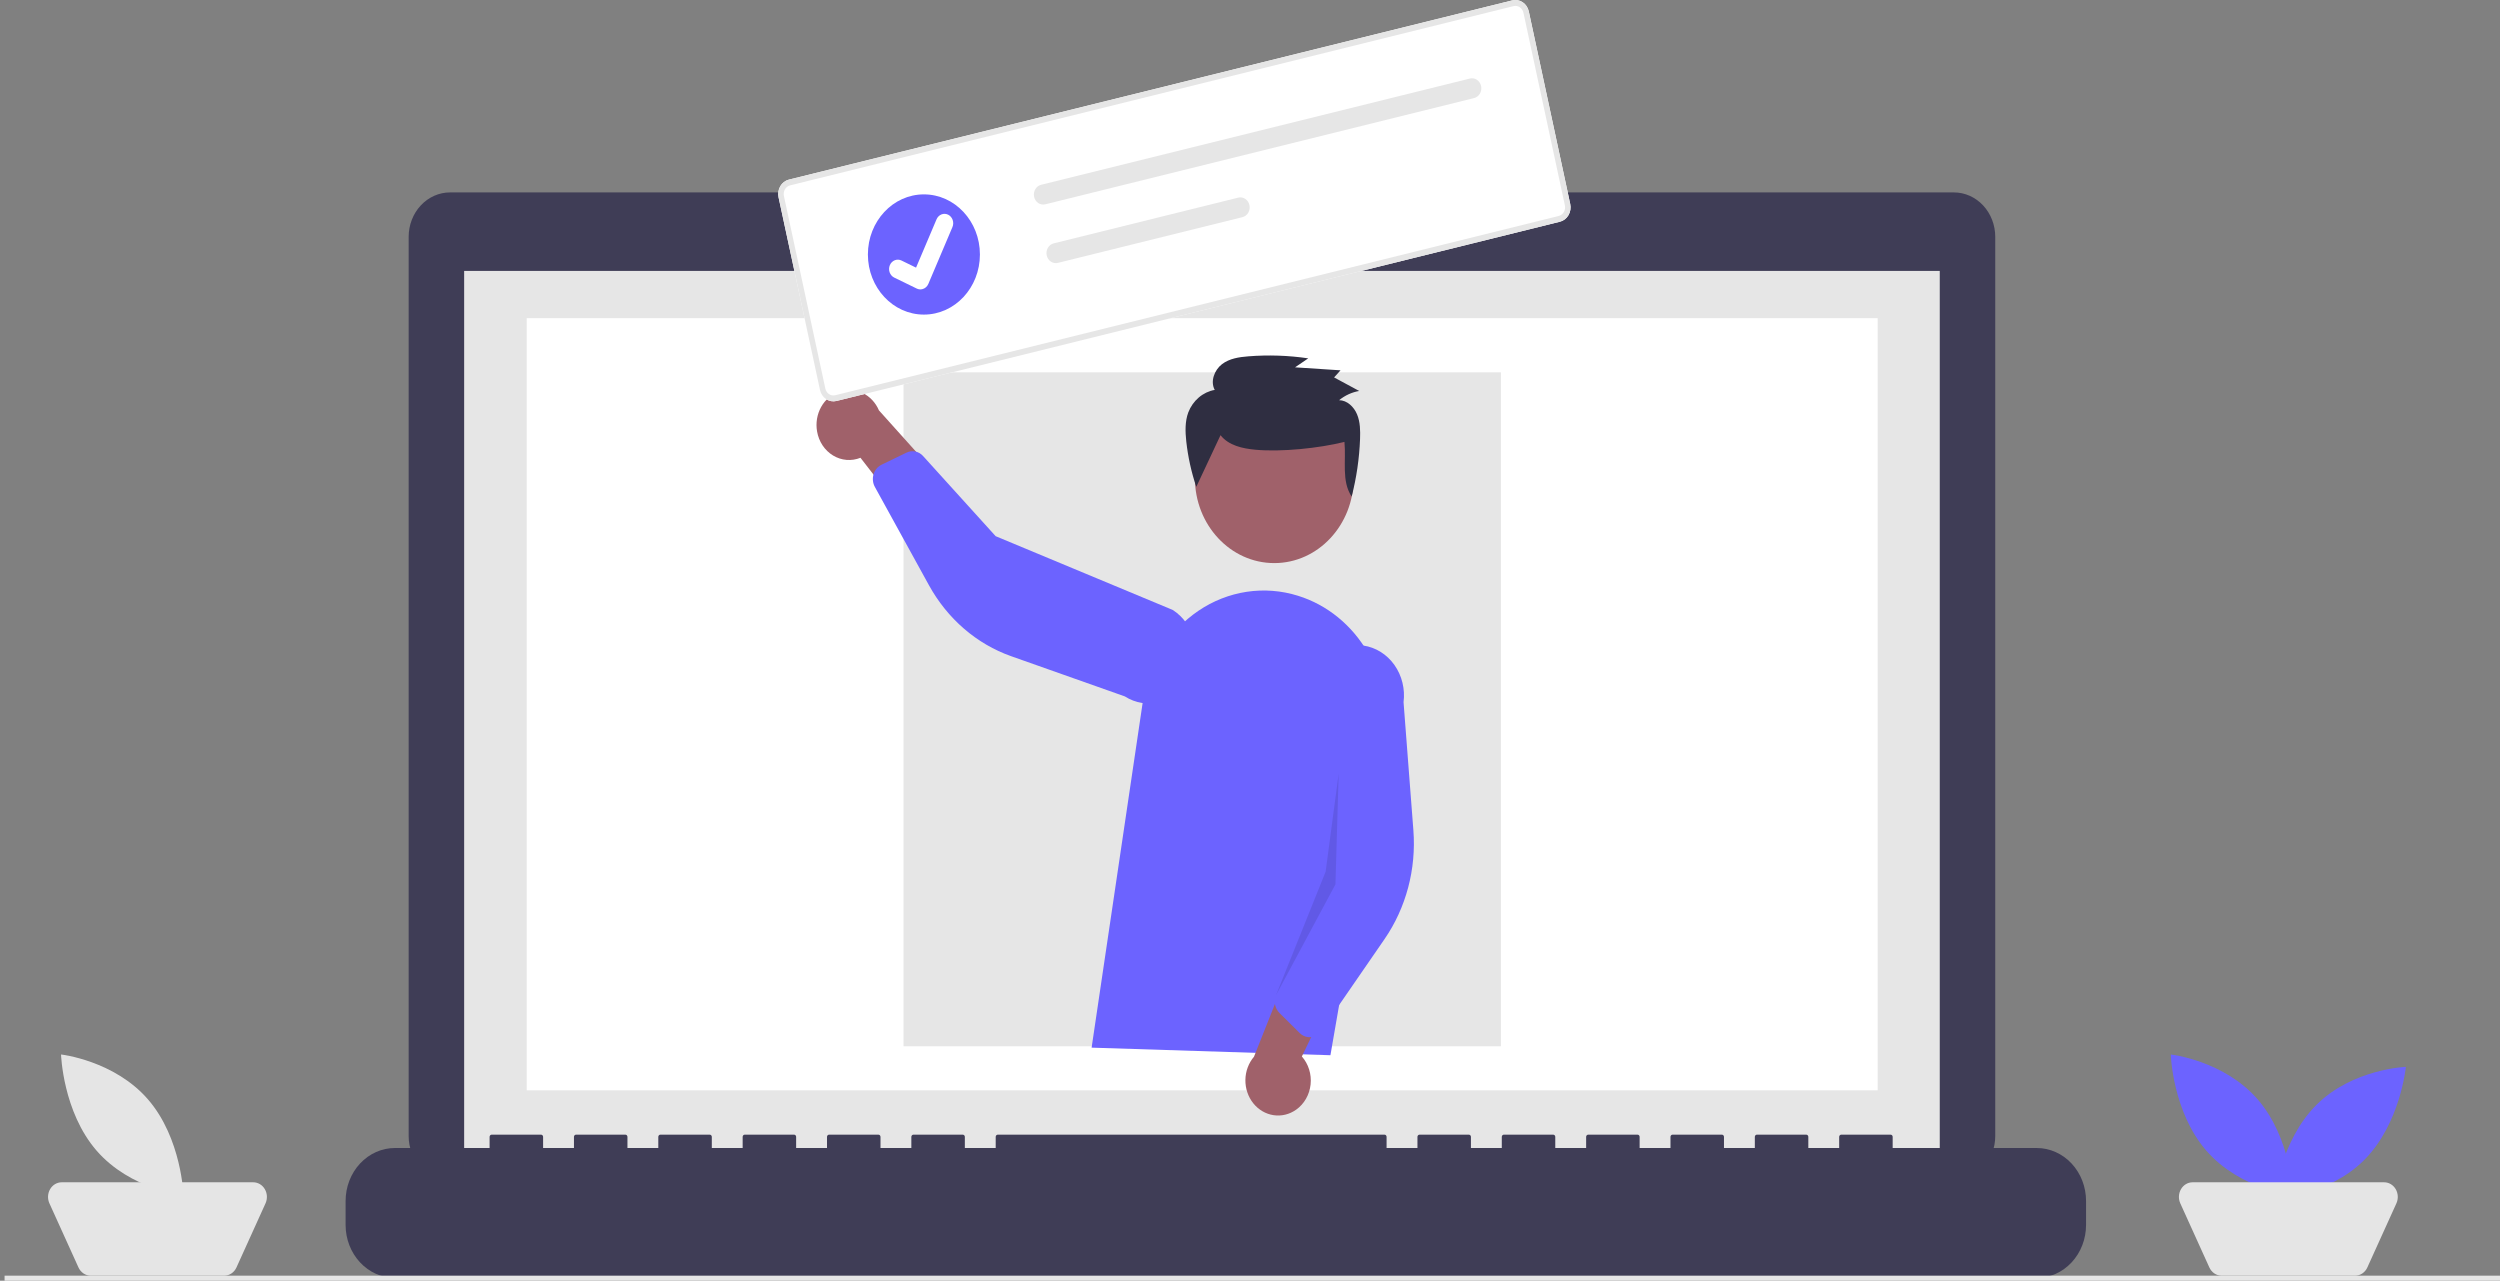 <svg width="488" height="250" viewBox="0 0 488 250" fill="none" xmlns="http://www.w3.org/2000/svg">
<rect x="0" y="0" width="488" height="250" fill="#808080" stroke="none"/>
<path d="M381.393 37.559H261.948V34.917H207.787V37.559H87.85C85.707 37.559 83.652 38.473 82.136 40.099C80.621 41.725 79.77 43.931 79.77 46.231V221.759C79.77 224.059 80.621 226.265 82.136 227.891C83.652 229.517 85.707 230.431 87.85 230.431H381.393C383.536 230.431 385.591 229.517 387.106 227.891C388.622 226.265 389.473 224.059 389.473 221.759V46.23C389.473 43.93 388.621 41.725 387.106 40.099C385.591 38.473 383.536 37.559 381.393 37.559Z" fill="#3F3D56"/>
<path d="M378.64 52.883H90.603V227.26H378.64V52.883Z" fill="#E6E6E6"/>
<path d="M366.523 62.105H102.818V212.831H366.523V62.105Z" fill="white"/>
<path d="M234.375 48.128C236.007 48.128 237.329 46.709 237.329 44.957C237.329 43.206 236.007 41.787 234.375 41.787C232.744 41.787 231.421 43.206 231.421 44.957C231.421 46.709 232.744 48.128 234.375 48.128Z" fill="#6C63FF"/>
<path d="M397.56 224.089H369.449V221.915C369.449 221.801 369.407 221.691 369.332 221.611C369.256 221.53 369.154 221.484 369.048 221.484H359.41C359.303 221.484 359.201 221.53 359.126 221.611C359.05 221.691 359.008 221.801 359.008 221.915V224.089H352.985V221.915C352.985 221.801 352.942 221.691 352.867 221.611C352.792 221.53 352.689 221.484 352.583 221.484H342.945C342.838 221.484 342.736 221.53 342.661 221.611C342.585 221.691 342.543 221.801 342.543 221.915V224.089H336.52V221.915C336.52 221.801 336.477 221.691 336.402 221.611C336.327 221.53 336.225 221.484 336.118 221.484H326.48C326.374 221.484 326.271 221.53 326.196 221.611C326.121 221.691 326.078 221.801 326.078 221.915V224.089H320.055V221.915C320.055 221.801 320.013 221.691 319.937 221.611C319.862 221.53 319.76 221.484 319.653 221.484H310.016C309.909 221.484 309.807 221.53 309.732 221.611C309.656 221.691 309.614 221.801 309.614 221.915V224.089H303.59V221.915C303.59 221.801 303.548 221.691 303.472 221.611C303.397 221.53 303.295 221.484 303.188 221.484H293.551C293.444 221.484 293.342 221.53 293.267 221.611C293.191 221.691 293.149 221.801 293.149 221.915V224.089H287.125V221.915C287.125 221.801 287.083 221.691 287.008 221.611C286.932 221.53 286.83 221.484 286.724 221.484H277.088C276.981 221.484 276.879 221.53 276.804 221.611C276.728 221.691 276.686 221.801 276.686 221.915V224.089H270.66V221.915C270.66 221.801 270.618 221.691 270.543 221.611C270.467 221.53 270.365 221.484 270.259 221.484H194.762C194.655 221.484 194.553 221.53 194.478 221.611C194.403 221.691 194.36 221.801 194.36 221.915V224.089H188.337V221.915C188.337 221.801 188.294 221.691 188.219 221.611C188.144 221.53 188.042 221.484 187.935 221.484H178.297C178.191 221.484 178.088 221.53 178.013 221.611C177.938 221.691 177.895 221.801 177.895 221.915V224.089H171.872V221.915C171.872 221.801 171.83 221.691 171.754 221.611C171.679 221.53 171.577 221.484 171.47 221.484H161.833C161.726 221.484 161.624 221.53 161.549 221.611C161.473 221.691 161.431 221.801 161.431 221.915V224.089H155.407V221.915C155.407 221.801 155.365 221.691 155.289 221.611C155.214 221.53 155.112 221.484 155.005 221.484H145.368C145.261 221.484 145.159 221.53 145.084 221.611C145.009 221.691 144.966 221.801 144.966 221.915V224.089H138.944V221.915C138.944 221.801 138.901 221.691 138.826 221.611C138.751 221.53 138.649 221.484 138.542 221.484H128.903C128.797 221.484 128.694 221.53 128.619 221.611C128.544 221.691 128.501 221.801 128.501 221.915V224.089H122.478V221.915C122.478 221.801 122.436 221.691 122.36 221.611C122.285 221.53 122.183 221.484 122.076 221.484H112.438C112.332 221.484 112.23 221.53 112.154 221.611C112.079 221.691 112.037 221.801 112.037 221.915V224.089H106.013V221.915C106.013 221.801 105.971 221.691 105.895 221.611C105.82 221.53 105.718 221.484 105.611 221.484H95.972C95.865 221.484 95.763 221.53 95.688 221.611C95.612 221.691 95.57 221.801 95.57 221.915V224.089H77.099C74.543 224.089 72.092 225.179 70.284 227.119C68.477 229.059 67.461 231.689 67.461 234.433V239.11C67.461 241.853 68.477 244.484 70.284 246.423C72.092 248.363 74.543 249.453 77.099 249.453H397.56C400.116 249.453 402.567 248.363 404.375 246.424C406.182 244.484 407.198 241.853 407.198 239.11V234.433C407.198 231.69 406.182 229.059 404.375 227.119C402.567 225.18 400.116 224.09 397.56 224.09V224.089Z" fill="#3F3D56"/>
<path d="M292.977 72.676H176.365V204.23H292.977V72.676Z" fill="#E6E6E6"/>
<path d="M488 249.014H0.891V249.999H488V249.014Z" fill="#E6E6E6"/>
<path d="M440.692 214.591C447.293 222.191 447.634 233.363 447.634 233.363C447.634 233.363 437.274 232.211 430.674 224.611C424.074 217.01 423.733 205.838 423.733 205.838C423.733 205.838 434.092 206.99 440.692 214.591Z" fill="#6C63FF"/>
<path d="M461.47 226.455C454.388 233.538 443.978 233.904 443.978 233.904C443.978 233.904 445.052 222.786 452.134 215.703C459.216 208.62 469.626 208.254 469.626 208.254C469.626 208.254 468.553 219.372 461.47 226.455Z" fill="#6C63FF"/>
<path d="M459.71 249.014H433.661C433.161 249.014 432.671 248.863 432.248 248.578C431.824 248.294 431.483 247.887 431.265 247.405L425.594 234.893C425.396 234.458 425.304 233.975 425.328 233.49C425.352 233.006 425.49 232.536 425.73 232.125C425.969 231.714 426.302 231.375 426.698 231.14C427.093 230.906 427.538 230.783 427.99 230.783H465.382C465.834 230.783 466.278 230.906 466.674 231.14C467.069 231.375 467.402 231.714 467.642 232.125C467.881 232.536 468.02 233.006 468.043 233.49C468.067 233.975 467.976 234.458 467.778 234.893L462.106 247.405C461.888 247.888 461.547 248.295 461.124 248.579C460.7 248.863 460.21 249.014 459.71 249.014L459.71 249.014Z" fill="#E5E5E5"/>
<path d="M28.877 214.591C35.477 222.191 35.818 233.363 35.818 233.363C35.818 233.363 25.458 232.211 18.858 224.611C12.258 217.01 11.917 205.838 11.917 205.838C11.917 205.838 22.277 206.99 28.877 214.591Z" fill="#E5E5E5"/>
<path d="M43.762 249.014H17.713C17.213 249.014 16.724 248.863 16.3 248.578C15.876 248.294 15.536 247.887 15.317 247.405L9.646 234.893C9.448 234.458 9.356 233.975 9.38 233.49C9.404 233.006 9.542 232.536 9.782 232.125C10.022 231.714 10.355 231.375 10.75 231.14C11.146 230.906 11.59 230.783 12.042 230.783H49.434C49.886 230.783 50.331 230.906 50.726 231.14C51.121 231.375 51.455 231.714 51.694 232.125C51.934 232.536 52.072 233.006 52.096 233.49C52.12 233.975 52.028 234.458 51.83 234.893L46.159 247.405C45.94 247.888 45.6 248.295 45.176 248.579C44.752 248.863 44.263 249.014 43.763 249.014L43.762 249.014Z" fill="#E5E5E5"/>
<path d="M248.741 109.917C257.3 109.917 264.239 102.47 264.239 93.284C264.239 84.099 257.3 76.652 248.741 76.652C240.182 76.652 233.243 84.099 233.243 93.284C233.243 102.47 240.182 109.917 248.741 109.917Z" fill="#A0616A"/>
<path d="M213.082 204.501L223.091 136.883C223.623 133.288 224.862 129.856 226.727 126.814C228.591 123.773 231.037 121.193 233.903 119.246C236.769 117.298 239.988 116.028 243.347 115.52C246.705 115.011 250.126 115.276 253.382 116.297C259.075 118.064 263.949 122.045 267.053 127.462C270.156 132.88 271.267 139.344 270.167 145.594L259.7 205.98L213.082 204.501Z" fill="#6C63FF"/>
<path d="M253.02 216.6C253.794 216.051 254.446 215.327 254.932 214.478C255.417 213.63 255.722 212.677 255.828 211.688C255.933 210.699 255.834 209.697 255.54 208.754C255.245 207.81 254.761 206.946 254.122 206.225L264.468 184.724L252.816 186.058L244.778 206.272C243.724 207.506 243.128 209.111 243.101 210.784C243.075 212.457 243.621 214.083 244.635 215.354C245.649 216.626 247.062 217.454 248.607 217.684C250.152 217.913 251.721 217.528 253.019 216.6L253.02 216.6Z" fill="#A0616A"/>
<path d="M255.235 202.433C254.663 202.346 254.129 202.074 253.704 201.653L249.746 197.728C249.318 197.302 249.023 196.745 248.9 196.133C248.777 195.521 248.832 194.883 249.057 194.305L256.969 174.181L255.846 134.416C256.174 131.837 257.443 129.502 259.375 127.927C261.307 126.352 263.742 125.664 266.146 126.016C268.55 126.368 270.725 127.731 272.192 129.804C273.66 131.877 274.301 134.49 273.973 137.07L275.892 162.067C276.475 169.653 274.471 177.209 270.252 183.328L257.915 201.228C257.677 201.572 257.375 201.858 257.028 202.069C256.681 202.279 256.296 202.409 255.899 202.449C255.678 202.472 255.455 202.466 255.235 202.433Z" fill="#6C63FF"/>
<path d="M159.493 84.222C159.662 85.201 160.028 86.129 160.567 86.939C161.106 87.749 161.804 88.423 162.612 88.912C163.419 89.402 164.317 89.695 165.242 89.772C166.167 89.849 167.096 89.707 167.965 89.357L182.38 107.965L185.778 95.93L171.568 80.104C170.919 78.583 169.774 77.369 168.349 76.691C166.924 76.013 165.317 75.919 163.831 76.425C162.346 76.932 161.084 78.005 160.285 79.441C159.486 80.878 159.204 82.579 159.493 84.222H159.493Z" fill="#A0616A"/>
<path d="M170.785 91.935C171.083 91.404 171.524 90.982 172.051 90.726L176.963 88.345C177.496 88.088 178.089 88.014 178.662 88.131C179.235 88.248 179.761 88.551 180.169 88.999L194.352 104.664L228.91 119.058C229.944 119.716 230.846 120.586 231.566 121.619C232.286 122.651 232.81 123.826 233.107 125.076C233.404 126.326 233.468 127.626 233.297 128.902C233.125 130.179 232.721 131.407 232.107 132.515C231.493 133.624 230.682 134.592 229.719 135.364C228.756 136.136 227.662 136.697 226.497 137.015C225.332 137.333 224.121 137.401 222.931 137.216C221.742 137.032 220.598 136.597 219.565 135.937L197.369 128.087C190.632 125.706 184.93 120.779 181.324 114.224L170.776 95.053C170.573 94.684 170.445 94.274 170.4 93.848C170.355 93.423 170.394 92.992 170.514 92.584C170.581 92.357 170.672 92.14 170.787 91.936L170.785 91.935Z" fill="#6C63FF"/>
<path opacity="0.1" d="M261.312 150.958L260.681 172.628L249.057 194.307L258.763 170.149L261.312 150.958Z" fill="black"/>
<path d="M238.245 84.948C239.844 86.978 242.549 87.551 245.045 87.786C250.113 88.263 257.482 87.49 262.435 86.262C262.789 89.939 261.825 93.903 263.843 96.928C264.789 93.266 265.339 89.499 265.482 85.703C265.543 84.077 265.519 82.39 264.903 80.895C264.286 79.4 262.942 78.131 261.393 78.118C262.543 77.181 263.891 76.563 265.317 76.317L260.414 73.673L261.673 72.286L252.796 71.703L255.367 69.95C251.497 69.38 247.582 69.247 243.687 69.555C241.878 69.698 239.986 69.972 238.521 71.097C237.055 72.222 236.208 74.457 237.118 76.109C235.979 76.309 234.907 76.819 234.002 77.589C233.098 78.359 232.392 79.364 231.951 80.509C231.297 82.287 231.357 84.261 231.559 86.156C231.893 89.186 232.549 92.165 233.514 95.035" fill="#2F2E41"/>
<path d="M304.499 43.281L163.279 78.271C162.586 78.442 161.858 78.31 161.254 77.906C160.651 77.501 160.221 76.856 160.061 76.112L151.973 38.517C151.814 37.773 151.936 36.991 152.313 36.344C152.69 35.696 153.291 35.236 153.985 35.063L295.204 0.073C295.897 -0.098 296.626 0.034 297.229 0.438C297.832 0.843 298.262 1.488 298.423 2.232L306.51 39.827C306.669 40.571 306.547 41.352 306.17 42C305.793 42.648 305.192 43.108 304.499 43.281Z" fill="white"/>
<path d="M304.499 43.281L163.279 78.271C162.586 78.442 161.858 78.31 161.254 77.906C160.651 77.501 160.221 76.856 160.061 76.112L151.973 38.517C151.814 37.773 151.936 36.991 152.313 36.344C152.69 35.696 153.291 35.236 153.985 35.063L295.204 0.073C295.897 -0.098 296.626 0.034 297.229 0.438C297.832 0.843 298.262 1.488 298.423 2.232L306.51 39.827C306.669 40.571 306.547 41.352 306.17 42C305.793 42.648 305.192 43.108 304.499 43.281ZM154.226 36.186C153.81 36.289 153.449 36.566 153.223 36.954C152.997 37.343 152.924 37.812 153.019 38.259L161.107 75.853C161.203 76.3 161.46 76.687 161.823 76.93C162.185 77.173 162.622 77.251 163.038 77.149L304.257 42.159C304.673 42.056 305.034 41.779 305.26 41.391C305.487 41.002 305.56 40.533 305.464 40.086L297.377 2.491C297.28 2.044 297.023 1.657 296.661 1.414C296.299 1.172 295.861 1.093 295.445 1.196L154.226 36.186Z" fill="#E6E6E6"/>
<path d="M203.228 36.069C202.994 36.127 202.774 36.233 202.579 36.382C202.384 36.53 202.218 36.719 202.091 36.936C201.963 37.154 201.877 37.396 201.837 37.65C201.797 37.903 201.804 38.162 201.858 38.413C201.911 38.663 202.01 38.9 202.149 39.109C202.287 39.318 202.463 39.496 202.666 39.633C202.869 39.769 203.095 39.861 203.331 39.904C203.567 39.947 203.808 39.939 204.041 39.882L204.048 39.88L287.748 19.142C288.218 19.025 288.626 18.712 288.881 18.272C289.137 17.833 289.219 17.302 289.111 16.797C289.002 16.293 288.711 15.855 288.302 15.58C287.893 15.305 287.399 15.216 286.928 15.331L203.228 36.069Z" fill="#E6E6E6"/>
<path d="M205.687 47.503C205.454 47.56 205.233 47.666 205.038 47.815C204.843 47.964 204.677 48.152 204.55 48.37C204.423 48.587 204.337 48.83 204.297 49.083C204.257 49.336 204.264 49.595 204.317 49.846C204.371 50.096 204.47 50.333 204.608 50.542C204.747 50.751 204.923 50.929 205.125 51.066C205.328 51.202 205.554 51.294 205.79 51.337C206.026 51.38 206.268 51.373 206.501 51.315L206.507 51.314L242.524 42.39C242.994 42.274 243.403 41.962 243.66 41.523C243.917 41.083 244 40.553 243.892 40.047C243.784 39.542 243.494 39.103 243.085 38.827C242.675 38.552 242.181 38.462 241.71 38.577L241.704 38.579L205.687 47.503Z" fill="#E6E6E6"/>
<path d="M180.346 61.409C186.384 61.409 191.279 56.156 191.279 49.676C191.279 43.196 186.384 37.943 180.346 37.943C174.308 37.943 169.413 43.196 169.413 49.676C169.413 56.156 174.308 61.409 180.346 61.409Z" fill="#6C63FF"/>
<path d="M180.038 56.445C179.681 56.534 179.305 56.496 178.969 56.336L178.948 56.326L174.549 54.183C174.345 54.084 174.161 53.942 174.008 53.766C173.855 53.591 173.735 53.384 173.656 53.159C173.577 52.934 173.541 52.694 173.548 52.453C173.556 52.213 173.608 51.976 173.7 51.757C173.793 51.538 173.925 51.341 174.089 51.177C174.253 51.013 174.446 50.885 174.656 50.8C174.866 50.716 175.089 50.677 175.313 50.685C175.538 50.694 175.758 50.75 175.962 50.85L178.813 52.242L182.812 42.812C182.999 42.37 183.342 42.027 183.765 41.857C184.189 41.687 184.657 41.704 185.069 41.905L185.045 41.966L185.07 41.904C185.481 42.106 185.801 42.474 185.96 42.928C186.118 43.383 186.102 43.886 185.915 44.328L181.212 55.421C181.103 55.677 180.94 55.902 180.737 56.079C180.534 56.257 180.295 56.381 180.04 56.444L180.038 56.445Z" fill="white"/>
</svg>
